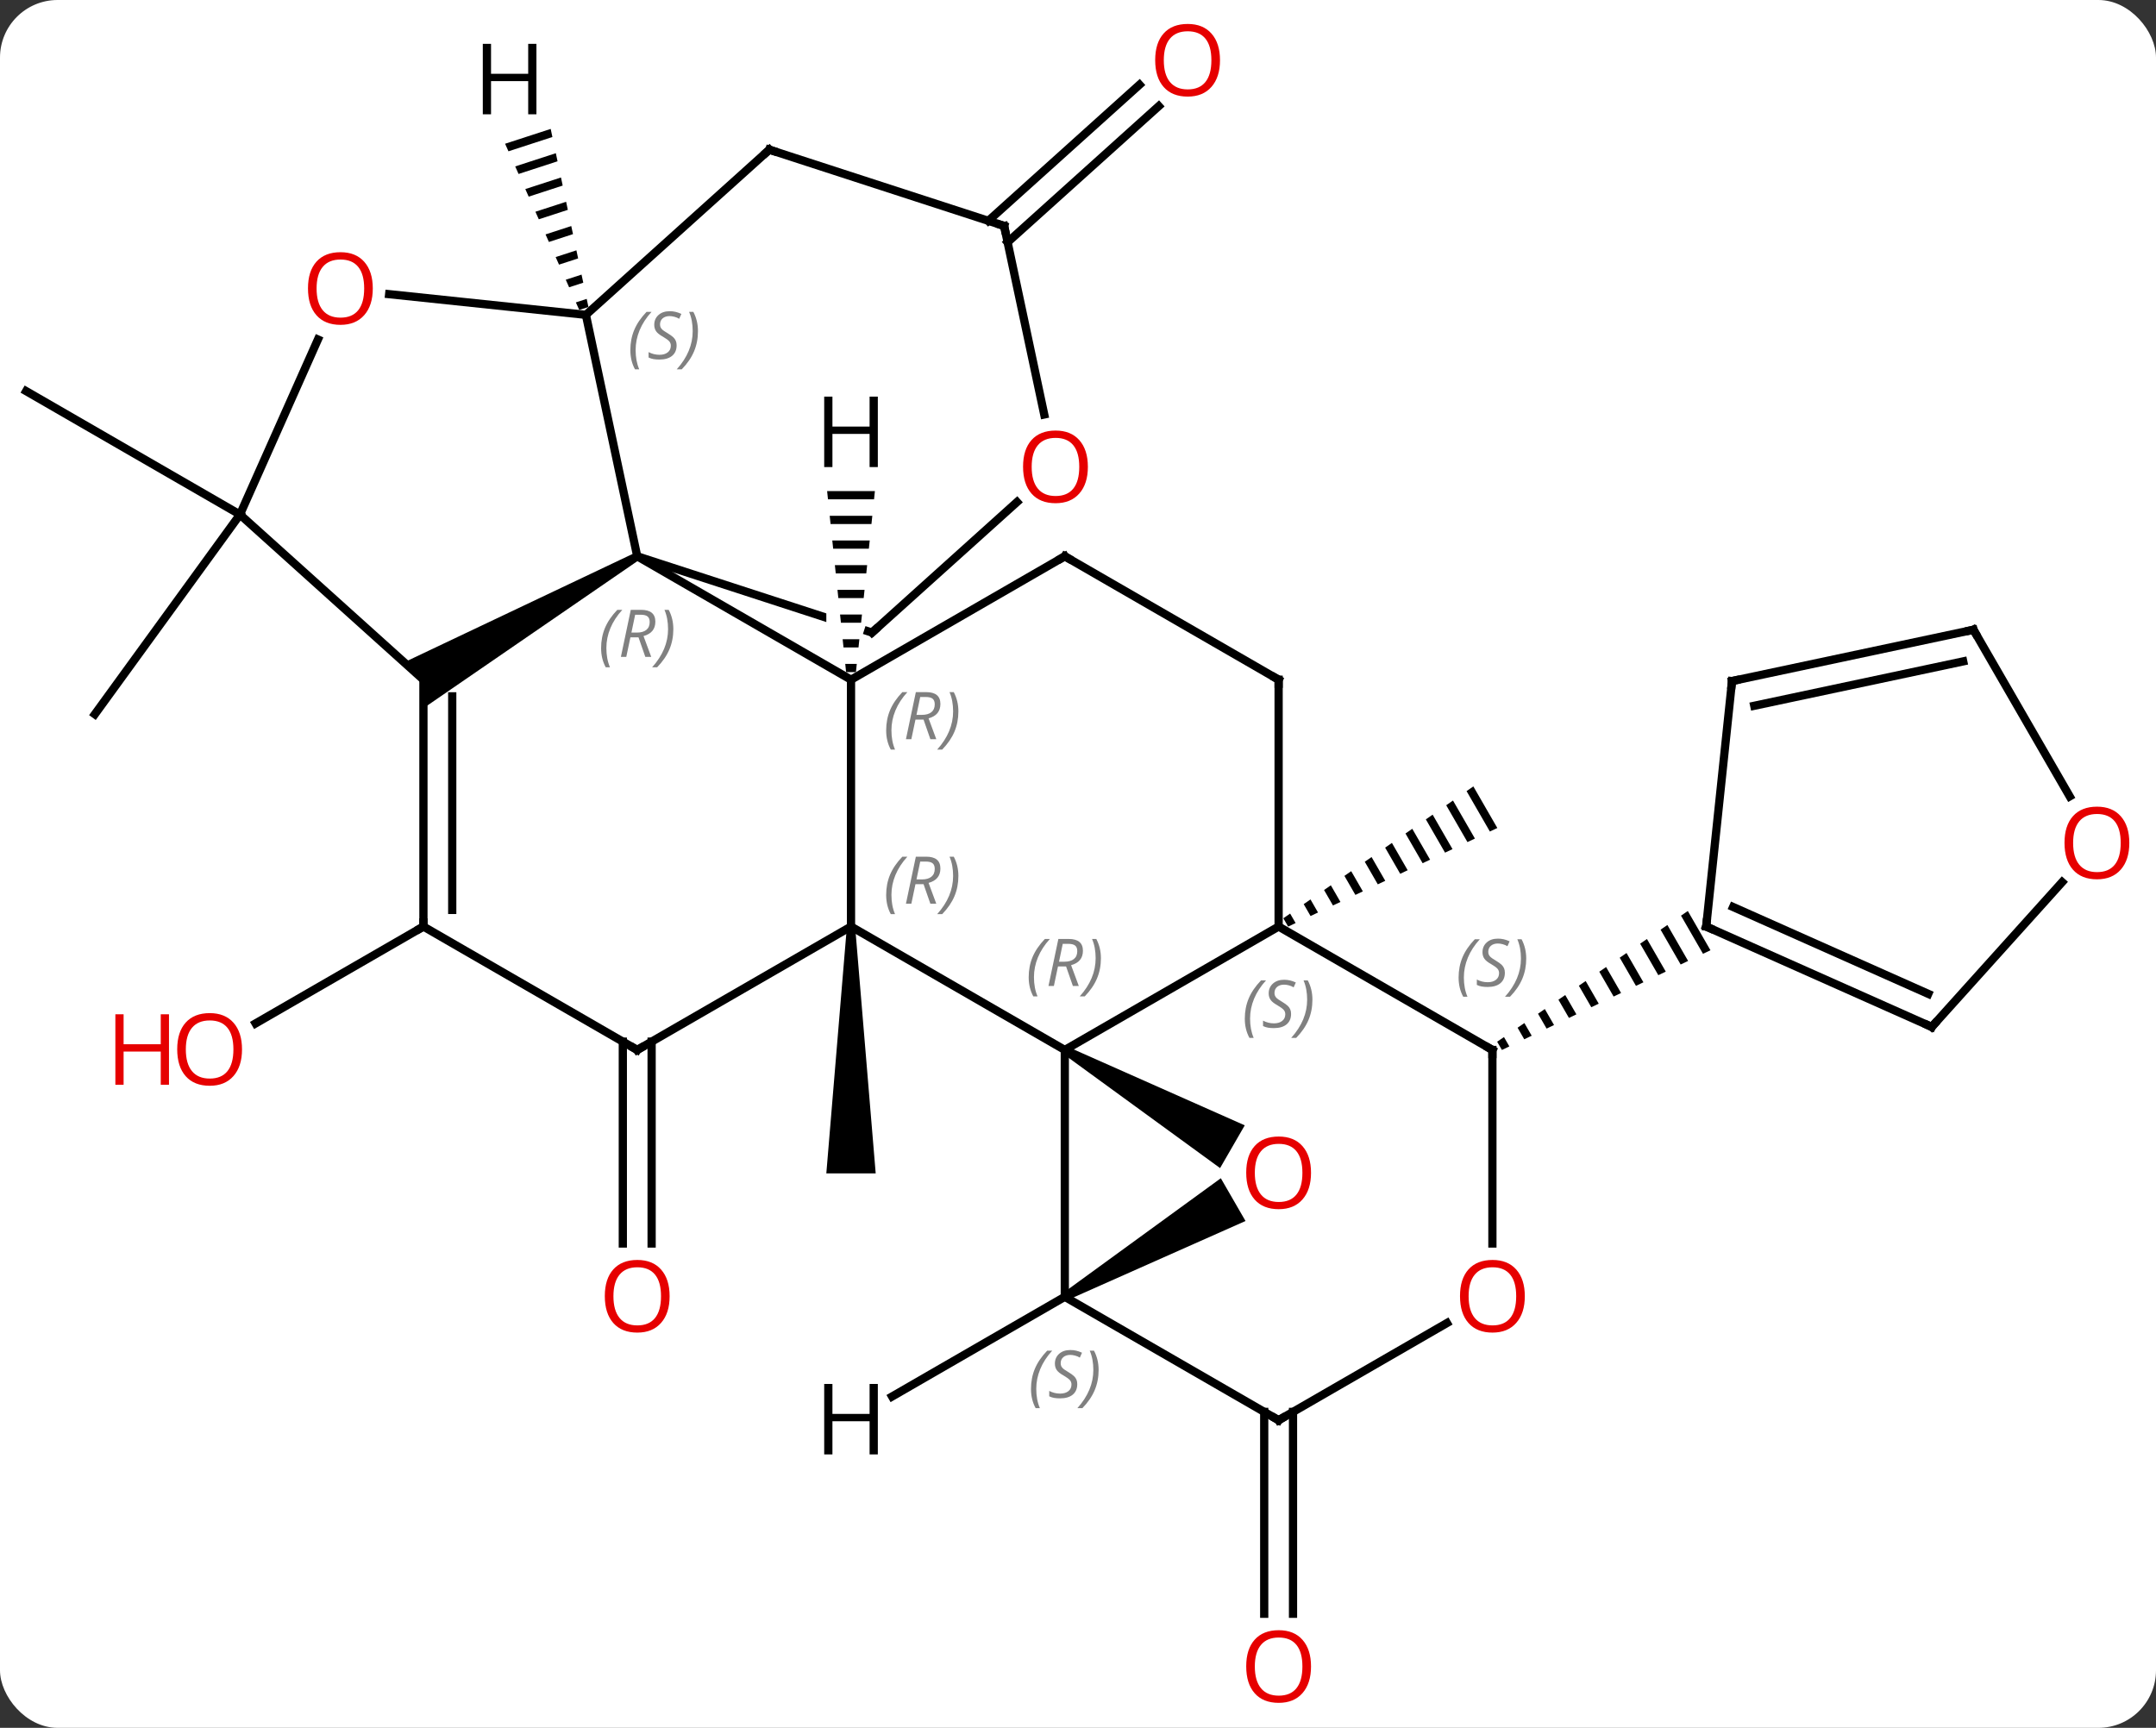<svg width="262" viewBox="0 0 262 210" style="fill-opacity:1; color-rendering:auto; color-interpolation:auto; text-rendering:auto; stroke:black; stroke-linecap:square; stroke-miterlimit:10; shape-rendering:auto; stroke-opacity:1; fill:black; stroke-dasharray:none; font-weight:normal; stroke-width:1; font-family:'Open Sans'; font-style:normal; stroke-linejoin:miter; font-size:12; stroke-dashoffset:0; image-rendering:auto;" height="210" class="cas-substance-image" xmlns:xlink="http://www.w3.org/1999/xlink" xmlns="http://www.w3.org/2000/svg"><rect x="0" y="0" width="262" height="210" fill="#333333" stroke="none"/><svg class="cas-substance-single-component"><rect y="0" x="0" width="262" stroke="none" ry="7" rx="7" height="210" fill="white" class="cas-substance-group"/><svg y="0" x="0" width="262" viewBox="0 0 262 210" style="fill:black;" height="210" class="cas-substance-single-component-image"><svg><g><clipPath id="clipPath_53018d8e45aa4fd18dab9fa8dc137ca31" clipPathUnits="userSpaceOnUse"><path d="M-48.951 -57.569 L-61.31 -19.526 L-25.644 -7.939 L-13.285 -45.982 L-22.584 -49.003 L-22.584 -49.003 L-22.584 -18.639 L-28.584 -18.639 L-28.584 -50.952 L-28.584 -50.952 L-48.951 -57.569 Z"/></clipPath><g transform="translate(129,105)" style="text-rendering:geometricPrecision; color-rendering:optimizeQuality; color-interpolation:linearRGB; stroke-linecap:butt; image-rendering:optimizeQuality;"><path style="stroke:none;" d="M-26.084 7.611 L-25.084 7.611 L-22.584 37.611 L-28.584 37.611 Z"/><path style="stroke:none;" d="M50.043 -9.421 L49.219 -8.849 L52.05 -3.938 L52.05 -3.938 L52.958 -4.366 L50.043 -9.421 ZM47.569 -7.704 L46.745 -7.131 L49.327 -2.655 L50.234 -3.083 L47.569 -7.704 ZM45.096 -5.987 L44.271 -5.414 L46.603 -1.371 L47.511 -1.799 L45.096 -5.987 ZM42.622 -4.269 L41.797 -3.697 L41.797 -3.697 L43.879 -0.087 L43.879 -0.087 L44.787 -0.515 L44.787 -0.515 L42.622 -4.269 ZM40.148 -2.552 L39.323 -1.98 L39.323 -1.98 L41.155 1.197 L42.063 0.769 L40.148 -2.552 ZM37.674 -0.835 L36.849 -0.263 L36.849 -0.263 L38.431 2.481 L39.339 2.053 L37.674 -0.835 ZM35.2 0.882 L34.375 1.454 L35.708 3.765 L36.616 3.337 L36.616 3.337 L35.2 0.882 ZM32.726 2.599 L31.901 3.171 L32.984 5.049 L32.984 5.049 L33.892 4.621 L32.726 2.599 ZM30.252 4.316 L29.427 4.888 L29.427 4.888 L30.26 6.332 L30.26 6.332 L31.168 5.904 L30.252 4.316 ZM27.778 6.033 L26.954 6.606 L26.954 6.606 L27.536 7.616 L27.536 7.616 L28.444 7.188 L28.444 7.188 L27.778 6.033 Z"/><line y2="21.601" y1="46.134" x2="-49.814" x1="-49.814" style="fill:none;"/><line y2="21.601" y1="46.134" x2="-53.314" x1="-53.314" style="fill:none;"/><line y2="66.601" y1="91.134" x2="28.129" x1="28.129" style="fill:none;"/><line y2="66.601" y1="91.134" x2="24.629" x1="24.629" style="fill:none;"/><line y2="7.611" y1="19.385" x2="-77.544" x1="-97.939" style="fill:none;"/><line y2="-42.462" y1="-57.462" x2="-99.84" x1="-125.82" style="fill:none;"/><line y2="-42.462" y1="-18.192" x2="-99.84" x1="-117.474" style="fill:none;"/><line y2="-78.162" y1="-94.703" x2="-8.897" x1="9.473" style="fill:none;"/><line y2="-75.561" y1="-92.102" x2="-6.555" x1="11.815" style="fill:none;"/><line y2="7.611" y1="22.611" x2="-25.584" x1="0.396" style="fill:none;"/><line y2="7.611" y1="22.611" x2="26.379" x1="0.396" style="fill:none;"/><line y2="52.611" y1="22.611" x2="0.396" x1="0.396" style="fill:none;"/><path style="stroke:none;" d="M0.146 23.044 L0.646 22.178 L22.265 31.772 L19.265 36.968 Z"/><line y2="-22.389" y1="7.611" x2="-25.584" x1="-25.584" style="fill:none;"/><line y2="22.611" y1="7.611" x2="-51.564" x1="-25.584" style="fill:none;"/><line y2="22.611" y1="7.611" x2="52.359" x1="26.379" style="fill:none;"/><line y2="-22.389" y1="7.611" x2="26.379" x1="26.379" style="fill:none;"/><path style="stroke:none;" d="M0.646 53.044 L0.146 52.178 L19.356 38.201 L22.356 43.398 Z"/><line y2="67.611" y1="52.611" x2="26.379" x1="0.396" style="fill:none;"/><line y2="-37.389" y1="-22.389" x2="-51.564" x1="-25.584" style="fill:none;"/><line y2="-37.389" y1="-22.389" x2="0.396" x1="-25.584" style="fill:none;"/><line y2="7.611" y1="22.611" x2="-77.544" x1="-51.564" style="fill:none;"/><line y2="46.134" y1="22.611" x2="52.359" x1="52.359" style="fill:none;"/><path style="stroke:none;" d="M76.105 5.721 L75.278 6.288 L77.951 10.925 L78.856 10.492 L76.105 5.721 ZM73.623 7.423 L72.795 7.991 L75.236 12.223 L76.141 11.79 L73.623 7.423 ZM71.14 9.126 L70.313 9.693 L72.521 13.522 L73.426 13.089 L71.14 9.126 ZM68.658 10.828 L67.831 11.396 L69.805 14.82 L69.805 14.82 L70.71 14.387 L68.658 10.828 ZM66.176 12.531 L65.348 13.098 L67.09 16.119 L67.995 15.686 L66.176 12.531 ZM63.693 14.233 L62.866 14.801 L64.375 17.417 L65.28 16.985 L63.693 14.233 ZM61.211 15.936 L60.383 16.503 L61.66 18.716 L62.565 18.283 L61.211 15.936 ZM58.729 17.638 L57.901 18.206 L57.901 18.206 L58.944 20.014 L59.849 19.581 L58.729 17.638 ZM56.246 19.341 L55.419 19.908 L56.229 21.313 L57.134 20.88 L57.134 20.88 L56.246 19.341 ZM53.764 21.043 L52.936 21.61 L53.514 22.611 L53.514 22.611 L54.419 22.179 L54.419 22.179 L53.764 21.043 Z"/><line y2="-37.389" y1="-22.389" x2="0.396" x1="26.379" style="fill:none;"/><line y2="55.8" y1="67.611" x2="46.836" x1="26.379" style="fill:none;"/><path style="stroke:none;" d="M-51.814 -37.822 L-51.314 -36.956 L-77.544 -18.925 L-77.544 -22.389 L-79.888 -24.5 Z"/><line y2="-66.735" y1="-37.389" x2="-57.801" x1="-51.564" style="fill:none;"/><line y2="-28.119" y1="-37.389" x2="-23.031" x1="-51.564" style="fill:none; clip-path:url(#clipPath_53018d8e45aa4fd18dab9fa8dc137ca31);"/><line y2="-22.389" y1="7.611" x2="-77.544" x1="-77.544" style="fill:none;"/><line y2="-20.368" y1="5.59" x2="-74.044" x1="-74.044" style="fill:none;"/><line y2="-42.462" y1="-22.389" x2="-99.84" x1="-77.544" style="fill:none;"/><line y2="-69.247" y1="-66.735" x2="-81.709" x1="-57.801" style="fill:none;"/><line y2="-86.808" y1="-66.735" x2="-35.508" x1="-57.801" style="fill:none;"/><line y2="-43.984" y1="-28.119" x2="-5.412" x1="-23.031" style="fill:none;"/><line y2="-63.738" y1="-42.462" x2="-90.366" x1="-99.84" style="fill:none;"/><line y2="-77.538" y1="-86.808" x2="-6.975" x1="-35.508" style="fill:none;"/><line y2="-77.538" y1="-54.625" x2="-6.975" x1="-2.105" style="fill:none;"/><line y2="-22.224" y1="7.611" x2="81.477" x1="78.339" style="fill:none;"/><line y2="19.812" y1="7.611" x2="105.747" x1="78.339" style="fill:none;"/><line y2="15.793" y1="5.235" x2="105.324" x1="81.609" style="fill:none;"/><line y2="-28.461" y1="-22.224" x2="110.82" x1="81.477" style="fill:none;"/><line y2="-24.617" y1="-19.221" x2="109.571" x1="84.181" style="fill:none;"/><line y2="2.213" y1="19.812" x2="121.593" x1="105.747" style="fill:none;"/><line y2="-8.209" y1="-28.461" x2="122.513" x1="110.82" style="fill:none;"/><line y2="64.73" y1="52.611" x2="-20.594" x1="0.396" style="fill:none;"/><path style="stroke:none;" d="M-28.487 -45.311 L-28.383 -44.311 L-22.785 -44.311 L-22.681 -45.311 ZM-28.173 -42.311 L-28.068 -41.311 L-23.1 -41.311 L-22.995 -42.311 ZM-27.858 -39.311 L-27.753 -38.311 L-23.415 -38.311 L-23.31 -39.311 ZM-27.544 -36.311 L-27.439 -35.311 L-23.729 -35.311 L-23.624 -36.311 ZM-27.229 -33.311 L-27.124 -32.311 L-24.044 -32.311 L-23.939 -33.311 ZM-26.915 -30.311 L-26.81 -29.311 L-24.358 -29.311 L-24.253 -30.311 ZM-26.6 -27.311 L-26.495 -26.311 L-24.673 -26.311 L-24.568 -27.311 ZM-26.285 -24.311 L-26.181 -23.311 L-24.987 -23.311 L-24.883 -24.311 Z"/><path style="stroke:none;" d="M-62.079 -89.332 L-67.621 -87.529 L-67.621 -87.529 L-67.211 -86.611 L-67.211 -86.611 L-61.871 -88.348 L-61.871 -88.348 L-62.079 -89.332 ZM-61.454 -86.38 L-66.392 -84.774 L-66.392 -84.774 L-65.983 -83.856 L-65.983 -83.856 L-61.246 -85.397 L-61.246 -85.397 L-61.454 -86.38 ZM-60.829 -83.429 L-65.163 -82.02 L-65.163 -82.02 L-64.754 -81.101 L-64.754 -81.101 L-60.621 -82.446 L-60.621 -82.446 L-60.829 -83.429 ZM-60.204 -80.478 L-63.935 -79.265 L-63.935 -79.265 L-63.525 -78.347 L-63.525 -78.347 L-59.996 -79.495 L-59.996 -79.495 L-60.204 -80.478 ZM-59.579 -77.527 L-62.706 -76.51 L-62.296 -75.592 L-62.296 -75.592 L-59.37 -76.544 L-59.579 -77.527 ZM-58.954 -74.576 L-61.477 -73.755 L-61.477 -73.755 L-61.067 -72.837 L-61.067 -72.837 L-58.745 -73.593 L-58.745 -73.593 L-58.954 -74.576 ZM-58.329 -71.625 L-60.248 -71.001 L-60.248 -71.001 L-59.839 -70.083 L-59.839 -70.083 L-58.12 -70.641 L-58.12 -70.641 L-58.329 -71.625 ZM-57.703 -68.674 L-59.02 -68.246 L-59.02 -68.246 L-58.61 -67.328 L-58.61 -67.328 L-57.495 -67.69 L-57.495 -67.69 L-57.703 -68.674 Z"/></g><g transform="translate(129,105)" style="fill:rgb(230,0,0); text-rendering:geometricPrecision; color-rendering:optimizeQuality; image-rendering:optimizeQuality; font-family:'Open Sans'; stroke:rgb(230,0,0); color-interpolation:linearRGB;"><path style="stroke:none;" d="M-47.627 52.541 Q-47.627 54.603 -48.666 55.783 Q-49.705 56.963 -51.548 56.963 Q-53.439 56.963 -54.47 55.798 Q-55.502 54.634 -55.502 52.525 Q-55.502 50.431 -54.47 49.283 Q-53.439 48.134 -51.548 48.134 Q-49.689 48.134 -48.658 49.306 Q-47.627 50.478 -47.627 52.541 ZM-54.455 52.541 Q-54.455 54.275 -53.712 55.181 Q-52.97 56.088 -51.548 56.088 Q-50.127 56.088 -49.4 55.189 Q-48.673 54.291 -48.673 52.541 Q-48.673 50.806 -49.4 49.916 Q-50.127 49.025 -51.548 49.025 Q-52.97 49.025 -53.712 49.923 Q-54.455 50.822 -54.455 52.541 Z"/><path style="stroke:none;" d="M30.317 97.541 Q30.317 99.603 29.277 100.783 Q28.238 101.963 26.395 101.963 Q24.504 101.963 23.473 100.799 Q22.442 99.634 22.442 97.525 Q22.442 95.431 23.473 94.283 Q24.504 93.134 26.395 93.134 Q28.254 93.134 29.285 94.306 Q30.317 95.478 30.317 97.541 ZM23.488 97.541 Q23.488 99.275 24.231 100.181 Q24.973 101.088 26.395 101.088 Q27.817 101.088 28.543 100.189 Q29.27 99.291 29.27 97.541 Q29.27 95.806 28.543 94.916 Q27.817 94.025 26.395 94.025 Q24.973 94.025 24.231 94.924 Q23.488 95.822 23.488 97.541 Z"/><path style="stroke:none;" d="M-99.59 22.541 Q-99.59 24.603 -100.629 25.783 Q-101.668 26.963 -103.511 26.963 Q-105.402 26.963 -106.433 25.799 Q-107.465 24.634 -107.465 22.525 Q-107.465 20.431 -106.433 19.283 Q-105.402 18.134 -103.511 18.134 Q-101.652 18.134 -100.621 19.306 Q-99.59 20.478 -99.59 22.541 ZM-106.418 22.541 Q-106.418 24.275 -105.675 25.181 Q-104.933 26.088 -103.511 26.088 Q-102.09 26.088 -101.363 25.189 Q-100.636 24.291 -100.636 22.541 Q-100.636 20.806 -101.363 19.916 Q-102.09 19.025 -103.511 19.025 Q-104.933 19.025 -105.675 19.924 Q-106.418 20.822 -106.418 22.541 Z"/><path style="stroke:none;" d="M-108.465 26.838 L-109.465 26.838 L-109.465 22.806 L-113.98 22.806 L-113.98 26.838 L-114.98 26.838 L-114.98 18.275 L-113.98 18.275 L-113.98 21.916 L-109.465 21.916 L-109.465 18.275 L-108.465 18.275 L-108.465 26.838 Z"/><path style="stroke:none;" d="M19.256 -97.681 Q19.256 -95.619 18.216 -94.439 Q17.177 -93.259 15.334 -93.259 Q13.443 -93.259 12.412 -94.424 Q11.38 -95.588 11.38 -97.697 Q11.38 -99.791 12.412 -100.939 Q13.443 -102.088 15.334 -102.088 Q17.193 -102.088 18.224 -100.916 Q19.256 -99.744 19.256 -97.681 ZM12.427 -97.681 Q12.427 -95.947 13.17 -95.041 Q13.912 -94.134 15.334 -94.134 Q16.756 -94.134 17.482 -95.033 Q18.209 -95.931 18.209 -97.681 Q18.209 -99.416 17.482 -100.306 Q16.756 -101.197 15.334 -101.197 Q13.912 -101.197 13.17 -100.299 Q12.427 -99.4 12.427 -97.681 Z"/></g><g transform="translate(129,105)" style="font-size:8.4px; fill:gray; text-rendering:geometricPrecision; image-rendering:optimizeQuality; color-rendering:optimizeQuality; font-family:'Open Sans'; font-style:italic; stroke:gray; color-interpolation:linearRGB;"><path style="stroke:none;" d="M-3.992 13.775 Q-3.992 12.447 -3.524 11.322 Q-3.055 10.197 -2.024 9.119 L-1.414 9.119 Q-2.383 10.181 -2.867 11.353 Q-3.352 12.525 -3.352 13.759 Q-3.352 15.088 -2.914 16.103 L-3.43 16.103 Q-3.992 15.072 -3.992 13.775 ZM-0.432 12.463 L-0.932 14.838 L-1.589 14.838 L-0.386 9.119 L0.865 9.119 Q2.599 9.119 2.599 10.556 Q2.599 11.916 1.161 12.306 L2.099 14.838 L1.38 14.838 L0.552 12.463 L-0.432 12.463 ZM0.146 9.713 Q-0.245 11.634 -0.307 11.884 L0.349 11.884 Q1.099 11.884 1.505 11.556 Q1.911 11.228 1.911 10.603 Q1.911 10.134 1.654 9.924 Q1.396 9.713 0.802 9.713 L0.146 9.713 ZM4.785 11.463 Q4.785 12.791 4.308 13.924 Q3.832 15.056 2.816 16.103 L2.207 16.103 Q4.144 13.947 4.144 11.463 Q4.144 10.134 3.707 9.119 L4.222 9.119 Q4.785 10.181 4.785 11.463 Z"/><path style="stroke:none;" d="M-21.312 3.775 Q-21.312 2.447 -20.844 1.322 Q-20.375 0.197 -19.344 -0.881 L-18.734 -0.881 Q-19.703 0.181 -20.187 1.353 Q-20.672 2.525 -20.672 3.76 Q-20.672 5.088 -20.234 6.103 L-20.75 6.103 Q-21.312 5.072 -21.312 3.775 ZM-17.752 2.463 L-18.252 4.838 L-18.909 4.838 L-17.705 -0.881 L-16.455 -0.881 Q-14.721 -0.881 -14.721 0.556 Q-14.721 1.916 -16.159 2.306 L-15.221 4.838 L-15.94 4.838 L-16.768 2.463 L-17.752 2.463 ZM-17.174 -0.287 Q-17.565 1.635 -17.627 1.885 L-16.971 1.885 Q-16.221 1.885 -15.815 1.556 Q-15.409 1.228 -15.409 0.603 Q-15.409 0.135 -15.666 -0.076 Q-15.924 -0.287 -16.518 -0.287 L-17.174 -0.287 ZM-12.535 1.463 Q-12.535 2.791 -13.012 3.924 Q-13.488 5.056 -14.504 6.103 L-15.113 6.103 Q-13.176 3.947 -13.176 1.463 Q-13.176 0.135 -13.613 -0.881 L-13.098 -0.881 Q-12.535 0.181 -12.535 1.463 Z"/><path style="stroke:none;" d="M22.27 18.814 Q22.27 17.486 22.739 16.361 Q23.208 15.236 24.239 14.158 L24.848 14.158 Q23.88 15.22 23.395 16.392 Q22.911 17.564 22.911 18.799 Q22.911 20.127 23.348 21.142 L22.833 21.142 Q22.27 20.111 22.27 18.814 ZM27.893 18.22 Q27.893 19.049 27.346 19.502 Q26.799 19.955 25.799 19.955 Q25.393 19.955 25.08 19.9 Q24.768 19.845 24.486 19.705 L24.486 19.049 Q25.111 19.377 25.815 19.377 Q26.44 19.377 26.815 19.08 Q27.19 18.783 27.19 18.267 Q27.19 17.955 26.986 17.728 Q26.783 17.502 26.221 17.174 Q25.627 16.845 25.401 16.517 Q25.174 16.189 25.174 15.736 Q25.174 15.002 25.69 14.541 Q26.205 14.08 27.049 14.08 Q27.424 14.08 27.76 14.158 Q28.096 14.236 28.471 14.408 L28.205 15.002 Q27.955 14.845 27.635 14.759 Q27.315 14.674 27.049 14.674 Q26.518 14.674 26.198 14.947 Q25.877 15.22 25.877 15.689 Q25.877 15.892 25.948 16.041 Q26.018 16.189 26.158 16.322 Q26.299 16.455 26.721 16.705 Q27.283 17.049 27.486 17.244 Q27.69 17.439 27.791 17.674 Q27.893 17.908 27.893 18.22 ZM30.487 16.502 Q30.487 17.83 30.011 18.963 Q29.534 20.095 28.518 21.142 L27.909 21.142 Q29.847 18.986 29.847 16.502 Q29.847 15.174 29.409 14.158 L29.925 14.158 Q30.487 15.22 30.487 16.502 Z"/><path style="stroke:none;" d="M-3.712 63.814 Q-3.712 62.486 -3.244 61.361 Q-2.775 60.236 -1.744 59.158 L-1.134 59.158 Q-2.103 60.22 -2.587 61.392 Q-3.072 62.564 -3.072 63.798 Q-3.072 65.127 -2.634 66.142 L-3.15 66.142 Q-3.712 65.111 -3.712 63.814 ZM1.91 63.22 Q1.91 64.049 1.363 64.502 Q0.817 64.955 -0.183 64.955 Q-0.59 64.955 -0.902 64.9 Q-1.215 64.845 -1.496 64.705 L-1.496 64.049 Q-0.871 64.377 -0.168 64.377 Q0.457 64.377 0.832 64.08 Q1.207 63.783 1.207 63.267 Q1.207 62.955 1.004 62.728 Q0.801 62.502 0.238 62.173 Q-0.355 61.845 -0.582 61.517 Q-0.808 61.189 -0.808 60.736 Q-0.808 60.002 -0.293 59.541 Q0.223 59.08 1.067 59.08 Q1.442 59.08 1.778 59.158 Q2.113 59.236 2.488 59.408 L2.223 60.002 Q1.973 59.845 1.653 59.759 Q1.332 59.673 1.067 59.673 Q0.535 59.673 0.215 59.947 Q-0.105 60.22 -0.105 60.689 Q-0.105 60.892 -0.035 61.041 Q0.035 61.189 0.176 61.322 Q0.317 61.455 0.738 61.705 Q1.301 62.048 1.504 62.244 Q1.707 62.439 1.809 62.673 Q1.91 62.908 1.91 63.22 ZM4.505 61.502 Q4.505 62.83 4.028 63.963 Q3.552 65.095 2.536 66.142 L1.927 66.142 Q3.864 63.986 3.864 61.502 Q3.864 60.173 3.427 59.158 L3.942 59.158 Q4.505 60.22 4.505 61.502 Z"/></g><g transform="translate(129,105)" style="fill:rgb(230,0,0); text-rendering:geometricPrecision; color-rendering:optimizeQuality; image-rendering:optimizeQuality; font-family:'Open Sans'; stroke:rgb(230,0,0); color-interpolation:linearRGB;"><path style="stroke:none;" d="M30.317 37.541 Q30.317 39.603 29.277 40.783 Q28.238 41.963 26.395 41.963 Q24.504 41.963 23.473 40.798 Q22.442 39.634 22.442 37.525 Q22.442 35.431 23.473 34.283 Q24.504 33.134 26.395 33.134 Q28.254 33.134 29.285 34.306 Q30.317 35.478 30.317 37.541 ZM23.488 37.541 Q23.488 39.275 24.231 40.181 Q24.973 41.088 26.395 41.088 Q27.817 41.088 28.543 40.189 Q29.27 39.291 29.27 37.541 Q29.27 35.806 28.543 34.916 Q27.817 34.025 26.395 34.025 Q24.973 34.025 24.231 34.923 Q23.488 35.822 23.488 37.541 Z"/></g><g transform="translate(129,105)" style="font-size:8.4px; fill:gray; text-rendering:geometricPrecision; image-rendering:optimizeQuality; color-rendering:optimizeQuality; font-family:'Open Sans'; font-style:italic; stroke:gray; color-interpolation:linearRGB;"><path style="stroke:none;" d="M-21.312 -16.225 Q-21.312 -17.553 -20.844 -18.678 Q-20.375 -19.803 -19.344 -20.881 L-18.734 -20.881 Q-19.703 -19.819 -20.187 -18.647 Q-20.672 -17.475 -20.672 -16.241 Q-20.672 -14.912 -20.234 -13.897 L-20.75 -13.897 Q-21.312 -14.928 -21.312 -16.225 ZM-17.752 -17.538 L-18.252 -15.162 L-18.909 -15.162 L-17.705 -20.881 L-16.455 -20.881 Q-14.721 -20.881 -14.721 -19.444 Q-14.721 -18.084 -16.159 -17.694 L-15.221 -15.162 L-15.94 -15.162 L-16.768 -17.538 L-17.752 -17.538 ZM-17.174 -20.288 Q-17.565 -18.366 -17.627 -18.116 L-16.971 -18.116 Q-16.221 -18.116 -15.815 -18.444 Q-15.409 -18.772 -15.409 -19.397 Q-15.409 -19.866 -15.666 -20.077 Q-15.924 -20.288 -16.518 -20.288 L-17.174 -20.288 ZM-12.535 -18.538 Q-12.535 -17.209 -13.012 -16.077 Q-13.488 -14.944 -14.504 -13.897 L-15.113 -13.897 Q-13.176 -16.053 -13.176 -18.538 Q-13.176 -19.866 -13.613 -20.881 L-13.098 -20.881 Q-12.535 -19.819 -12.535 -18.538 Z"/></g><g transform="translate(129,105)" style="stroke-linecap:butt; font-size:8.4px; text-rendering:geometricPrecision; image-rendering:optimizeQuality; color-rendering:optimizeQuality; font-family:'Open Sans'; font-style:italic; color-interpolation:linearRGB; stroke-miterlimit:5;"><path style="fill:none;" d="M-51.131 22.361 L-51.564 22.611 L-51.997 22.361"/><path style="fill:none;" d="M51.926 22.361 L52.359 22.611 L52.359 23.111"/><path style="fill:gray; stroke:none;" d="M48.251 13.814 Q48.251 12.486 48.719 11.361 Q49.188 10.236 50.219 9.158 L50.829 9.158 Q49.86 10.22 49.376 11.392 Q48.891 12.564 48.891 13.799 Q48.891 15.127 49.329 16.142 L48.813 16.142 Q48.251 15.111 48.251 13.814 ZM53.873 13.22 Q53.873 14.049 53.326 14.502 Q52.779 14.955 51.779 14.955 Q51.373 14.955 51.06 14.9 Q50.748 14.845 50.467 14.705 L50.467 14.049 Q51.092 14.377 51.795 14.377 Q52.42 14.377 52.795 14.08 Q53.17 13.783 53.17 13.267 Q53.17 12.955 52.967 12.728 Q52.764 12.502 52.201 12.174 Q51.607 11.845 51.381 11.517 Q51.154 11.189 51.154 10.736 Q51.154 10.002 51.67 9.541 Q52.185 9.08 53.029 9.08 Q53.404 9.08 53.74 9.158 Q54.076 9.236 54.451 9.408 L54.185 10.002 Q53.935 9.845 53.615 9.759 Q53.295 9.674 53.029 9.674 Q52.498 9.674 52.178 9.947 Q51.857 10.22 51.857 10.689 Q51.857 10.892 51.928 11.041 Q51.998 11.189 52.139 11.322 Q52.279 11.455 52.701 11.705 Q53.264 12.049 53.467 12.244 Q53.67 12.439 53.772 12.674 Q53.873 12.908 53.873 13.22 ZM56.468 11.502 Q56.468 12.83 55.991 13.963 Q55.514 15.095 54.499 16.142 L53.889 16.142 Q55.827 13.986 55.827 11.502 Q55.827 10.174 55.389 9.158 L55.905 9.158 Q56.468 10.22 56.468 11.502 Z"/><path style="fill:none;" d="M26.379 -21.889 L26.379 -22.389 L25.946 -22.639"/><path style="fill:none;" d="M25.946 67.361 L26.379 67.611 L26.812 67.361"/><path style="fill:gray; stroke:none;" d="M-55.953 -26.225 Q-55.953 -27.553 -55.484 -28.678 Q-55.015 -29.803 -53.984 -30.881 L-53.374 -30.881 Q-54.343 -29.819 -54.828 -28.647 Q-55.312 -27.475 -55.312 -26.241 Q-55.312 -24.912 -54.874 -23.897 L-55.39 -23.897 Q-55.953 -24.928 -55.953 -26.225 ZM-52.393 -27.537 L-52.893 -25.162 L-53.549 -25.162 L-52.346 -30.881 L-51.096 -30.881 Q-49.361 -30.881 -49.361 -29.444 Q-49.361 -28.084 -50.799 -27.694 L-49.861 -25.162 L-50.58 -25.162 L-51.408 -27.537 L-52.393 -27.537 ZM-51.815 -30.287 Q-52.205 -28.366 -52.268 -28.116 L-51.611 -28.116 Q-50.861 -28.116 -50.455 -28.444 Q-50.049 -28.772 -50.049 -29.397 Q-50.049 -29.866 -50.307 -30.076 Q-50.565 -30.287 -51.158 -30.287 L-51.815 -30.287 ZM-47.175 -28.537 Q-47.175 -27.209 -47.652 -26.076 Q-48.129 -24.944 -49.144 -23.897 L-49.754 -23.897 Q-47.816 -26.053 -47.816 -28.537 Q-47.816 -29.866 -48.254 -30.881 L-47.738 -30.881 Q-47.175 -29.819 -47.175 -28.537 Z"/><path style="fill:none;" d="M-0.037 -37.139 L0.396 -37.389 L0.829 -37.139"/><path style="fill:none;" d="M-77.544 7.111 L-77.544 7.611 L-77.977 7.861"/></g><g transform="translate(129,105)" style="stroke-linecap:butt; fill:rgb(230,0,0); text-rendering:geometricPrecision; color-rendering:optimizeQuality; image-rendering:optimizeQuality; font-family:'Open Sans'; stroke:rgb(230,0,0); color-interpolation:linearRGB; stroke-miterlimit:5;"><path style="stroke:none;" d="M56.297 52.541 Q56.297 54.603 55.257 55.783 Q54.218 56.963 52.375 56.963 Q50.484 56.963 49.453 55.798 Q48.422 54.634 48.422 52.525 Q48.422 50.431 49.453 49.283 Q50.484 48.134 52.375 48.134 Q54.234 48.134 55.265 49.306 Q56.297 50.478 56.297 52.541 ZM49.468 52.541 Q49.468 54.275 50.211 55.181 Q50.953 56.088 52.375 56.088 Q53.797 56.088 54.523 55.189 Q55.25 54.291 55.25 52.541 Q55.25 50.806 54.523 49.916 Q53.797 49.025 52.375 49.025 Q50.953 49.025 50.211 49.923 Q49.468 50.822 49.468 52.541 Z"/></g><g transform="translate(129,105)" style="stroke-linecap:butt; font-size:8.4px; fill:gray; text-rendering:geometricPrecision; image-rendering:optimizeQuality; color-rendering:optimizeQuality; font-family:'Open Sans'; font-style:italic; stroke:gray; color-interpolation:linearRGB; stroke-miterlimit:5;"><path style="stroke:none;" d="M-52.399 -62.442 Q-52.399 -63.77 -51.93 -64.895 Q-51.462 -66.02 -50.43 -67.098 L-49.821 -67.098 Q-50.79 -66.035 -51.274 -64.864 Q-51.758 -63.692 -51.758 -62.457 Q-51.758 -61.129 -51.321 -60.114 L-51.837 -60.114 Q-52.399 -61.145 -52.399 -62.442 ZM-46.776 -63.035 Q-46.776 -62.207 -47.323 -61.754 Q-47.87 -61.301 -48.87 -61.301 Q-49.276 -61.301 -49.589 -61.356 Q-49.901 -61.41 -50.183 -61.551 L-50.183 -62.207 Q-49.558 -61.879 -48.855 -61.879 Q-48.23 -61.879 -47.855 -62.176 Q-47.48 -62.473 -47.48 -62.989 Q-47.48 -63.301 -47.683 -63.528 Q-47.886 -63.754 -48.448 -64.082 Q-49.042 -64.41 -49.269 -64.739 Q-49.495 -65.067 -49.495 -65.52 Q-49.495 -66.254 -48.98 -66.715 Q-48.464 -67.176 -47.62 -67.176 Q-47.245 -67.176 -46.909 -67.098 Q-46.573 -67.02 -46.198 -66.848 L-46.464 -66.254 Q-46.714 -66.41 -47.034 -66.496 Q-47.355 -66.582 -47.62 -66.582 Q-48.151 -66.582 -48.472 -66.309 Q-48.792 -66.035 -48.792 -65.567 Q-48.792 -65.364 -48.722 -65.215 Q-48.651 -65.067 -48.511 -64.934 Q-48.37 -64.801 -47.948 -64.551 Q-47.386 -64.207 -47.183 -64.012 Q-46.98 -63.817 -46.878 -63.582 Q-46.776 -63.348 -46.776 -63.035 ZM-44.182 -64.754 Q-44.182 -63.426 -44.658 -62.293 Q-45.135 -61.16 -46.151 -60.114 L-46.76 -60.114 Q-44.823 -62.27 -44.823 -64.754 Q-44.823 -66.082 -45.26 -67.098 L-44.744 -67.098 Q-44.182 -66.035 -44.182 -64.754 Z"/><path style="fill:none; stroke:black;" d="M-23.506 -28.273 L-23.031 -28.119 L-22.659 -28.454"/></g><g transform="translate(129,105)" style="stroke-linecap:butt; fill:rgb(230,0,0); text-rendering:geometricPrecision; color-rendering:optimizeQuality; image-rendering:optimizeQuality; font-family:'Open Sans'; stroke:rgb(230,0,0); color-interpolation:linearRGB; stroke-miterlimit:5;"><path style="stroke:none;" d="M-83.698 -69.94 Q-83.698 -67.878 -84.738 -66.698 Q-85.777 -65.518 -87.62 -65.518 Q-89.511 -65.518 -90.542 -66.683 Q-91.573 -67.847 -91.573 -69.956 Q-91.573 -72.05 -90.542 -73.198 Q-89.511 -74.347 -87.62 -74.347 Q-85.761 -74.347 -84.73 -73.175 Q-83.698 -72.003 -83.698 -69.94 ZM-90.527 -69.94 Q-90.527 -68.206 -89.784 -67.3 Q-89.042 -66.393 -87.62 -66.393 Q-86.198 -66.393 -85.472 -67.292 Q-84.745 -68.19 -84.745 -69.94 Q-84.745 -71.675 -85.472 -72.565 Q-86.198 -73.456 -87.62 -73.456 Q-89.042 -73.456 -89.784 -72.558 Q-90.527 -71.659 -90.527 -69.94 Z"/><path style="fill:none; stroke:black;" d="M-35.88 -86.473 L-35.508 -86.808 L-35.032 -86.653"/><path style="stroke:none;" d="M3.2 -48.262 Q3.2 -46.2 2.16 -45.02 Q1.121 -43.84 -0.722 -43.84 Q-2.613 -43.84 -3.644 -45.005 Q-4.676 -46.169 -4.676 -48.278 Q-4.676 -50.372 -3.644 -51.52 Q-2.613 -52.669 -0.722 -52.669 Q1.137 -52.669 2.168 -51.497 Q3.2 -50.325 3.2 -48.262 ZM-3.629 -48.262 Q-3.629 -46.528 -2.886 -45.622 Q-2.144 -44.715 -0.722 -44.715 Q0.7 -44.715 1.426 -45.614 Q2.153 -46.512 2.153 -48.262 Q2.153 -49.997 1.426 -50.887 Q0.7 -51.778 -0.722 -51.778 Q-2.144 -51.778 -2.886 -50.88 Q-3.629 -49.981 -3.629 -48.262 Z"/><path style="fill:none; stroke:black;" d="M-7.45 -77.692 L-6.975 -77.538 L-6.871 -77.049"/><path style="fill:none; stroke:black;" d="M78.391 7.114 L78.339 7.611 L78.796 7.814"/><path style="fill:none; stroke:black;" d="M81.425 -21.727 L81.477 -22.224 L81.966 -22.328"/><path style="fill:none; stroke:black;" d="M105.29 19.609 L105.747 19.812 L106.082 19.44"/><path style="fill:none; stroke:black;" d="M110.331 -28.357 L110.82 -28.461 L111.07 -28.028"/><path style="stroke:none;" d="M129.757 -2.551 Q129.757 -0.489 128.718 0.691 Q127.679 1.871 125.836 1.871 Q123.945 1.871 122.914 0.707 Q121.882 -0.458 121.882 -2.567 Q121.882 -4.661 122.914 -5.809 Q123.945 -6.958 125.836 -6.958 Q127.695 -6.958 128.726 -5.786 Q129.757 -4.614 129.757 -2.551 ZM122.929 -2.551 Q122.929 -0.817 123.672 0.089 Q124.414 0.996 125.836 0.996 Q127.257 0.996 127.984 0.097 Q128.711 -0.801 128.711 -2.551 Q128.711 -4.286 127.984 -5.176 Q127.257 -6.067 125.836 -6.067 Q124.414 -6.067 123.672 -5.168 Q122.929 -4.27 122.929 -2.551 Z"/><path style="fill:black; stroke:none;" d="M-22.326 71.767 L-23.326 71.767 L-23.326 67.736 L-27.842 67.736 L-27.842 71.767 L-28.842 71.767 L-28.842 63.205 L-27.842 63.205 L-27.842 66.845 L-23.326 66.845 L-23.326 63.205 L-22.326 63.205 L-22.326 71.767 Z"/><path style="fill:black; stroke:none;" d="M-22.326 -48.233 L-23.326 -48.233 L-23.326 -52.264 L-27.842 -52.264 L-27.842 -48.233 L-28.842 -48.233 L-28.842 -56.795 L-27.842 -56.795 L-27.842 -53.155 L-23.326 -53.155 L-23.326 -56.795 L-22.326 -56.795 L-22.326 -48.233 Z"/><path style="fill:black; stroke:none;" d="M-63.813 -91.109 L-64.813 -91.109 L-64.813 -95.14 L-69.329 -95.14 L-69.329 -91.109 L-70.329 -91.109 L-70.329 -99.671 L-69.329 -99.671 L-69.329 -96.031 L-64.813 -96.031 L-64.813 -99.671 L-63.813 -99.671 L-63.813 -91.109 Z"/></g></g></svg></svg></svg></svg>